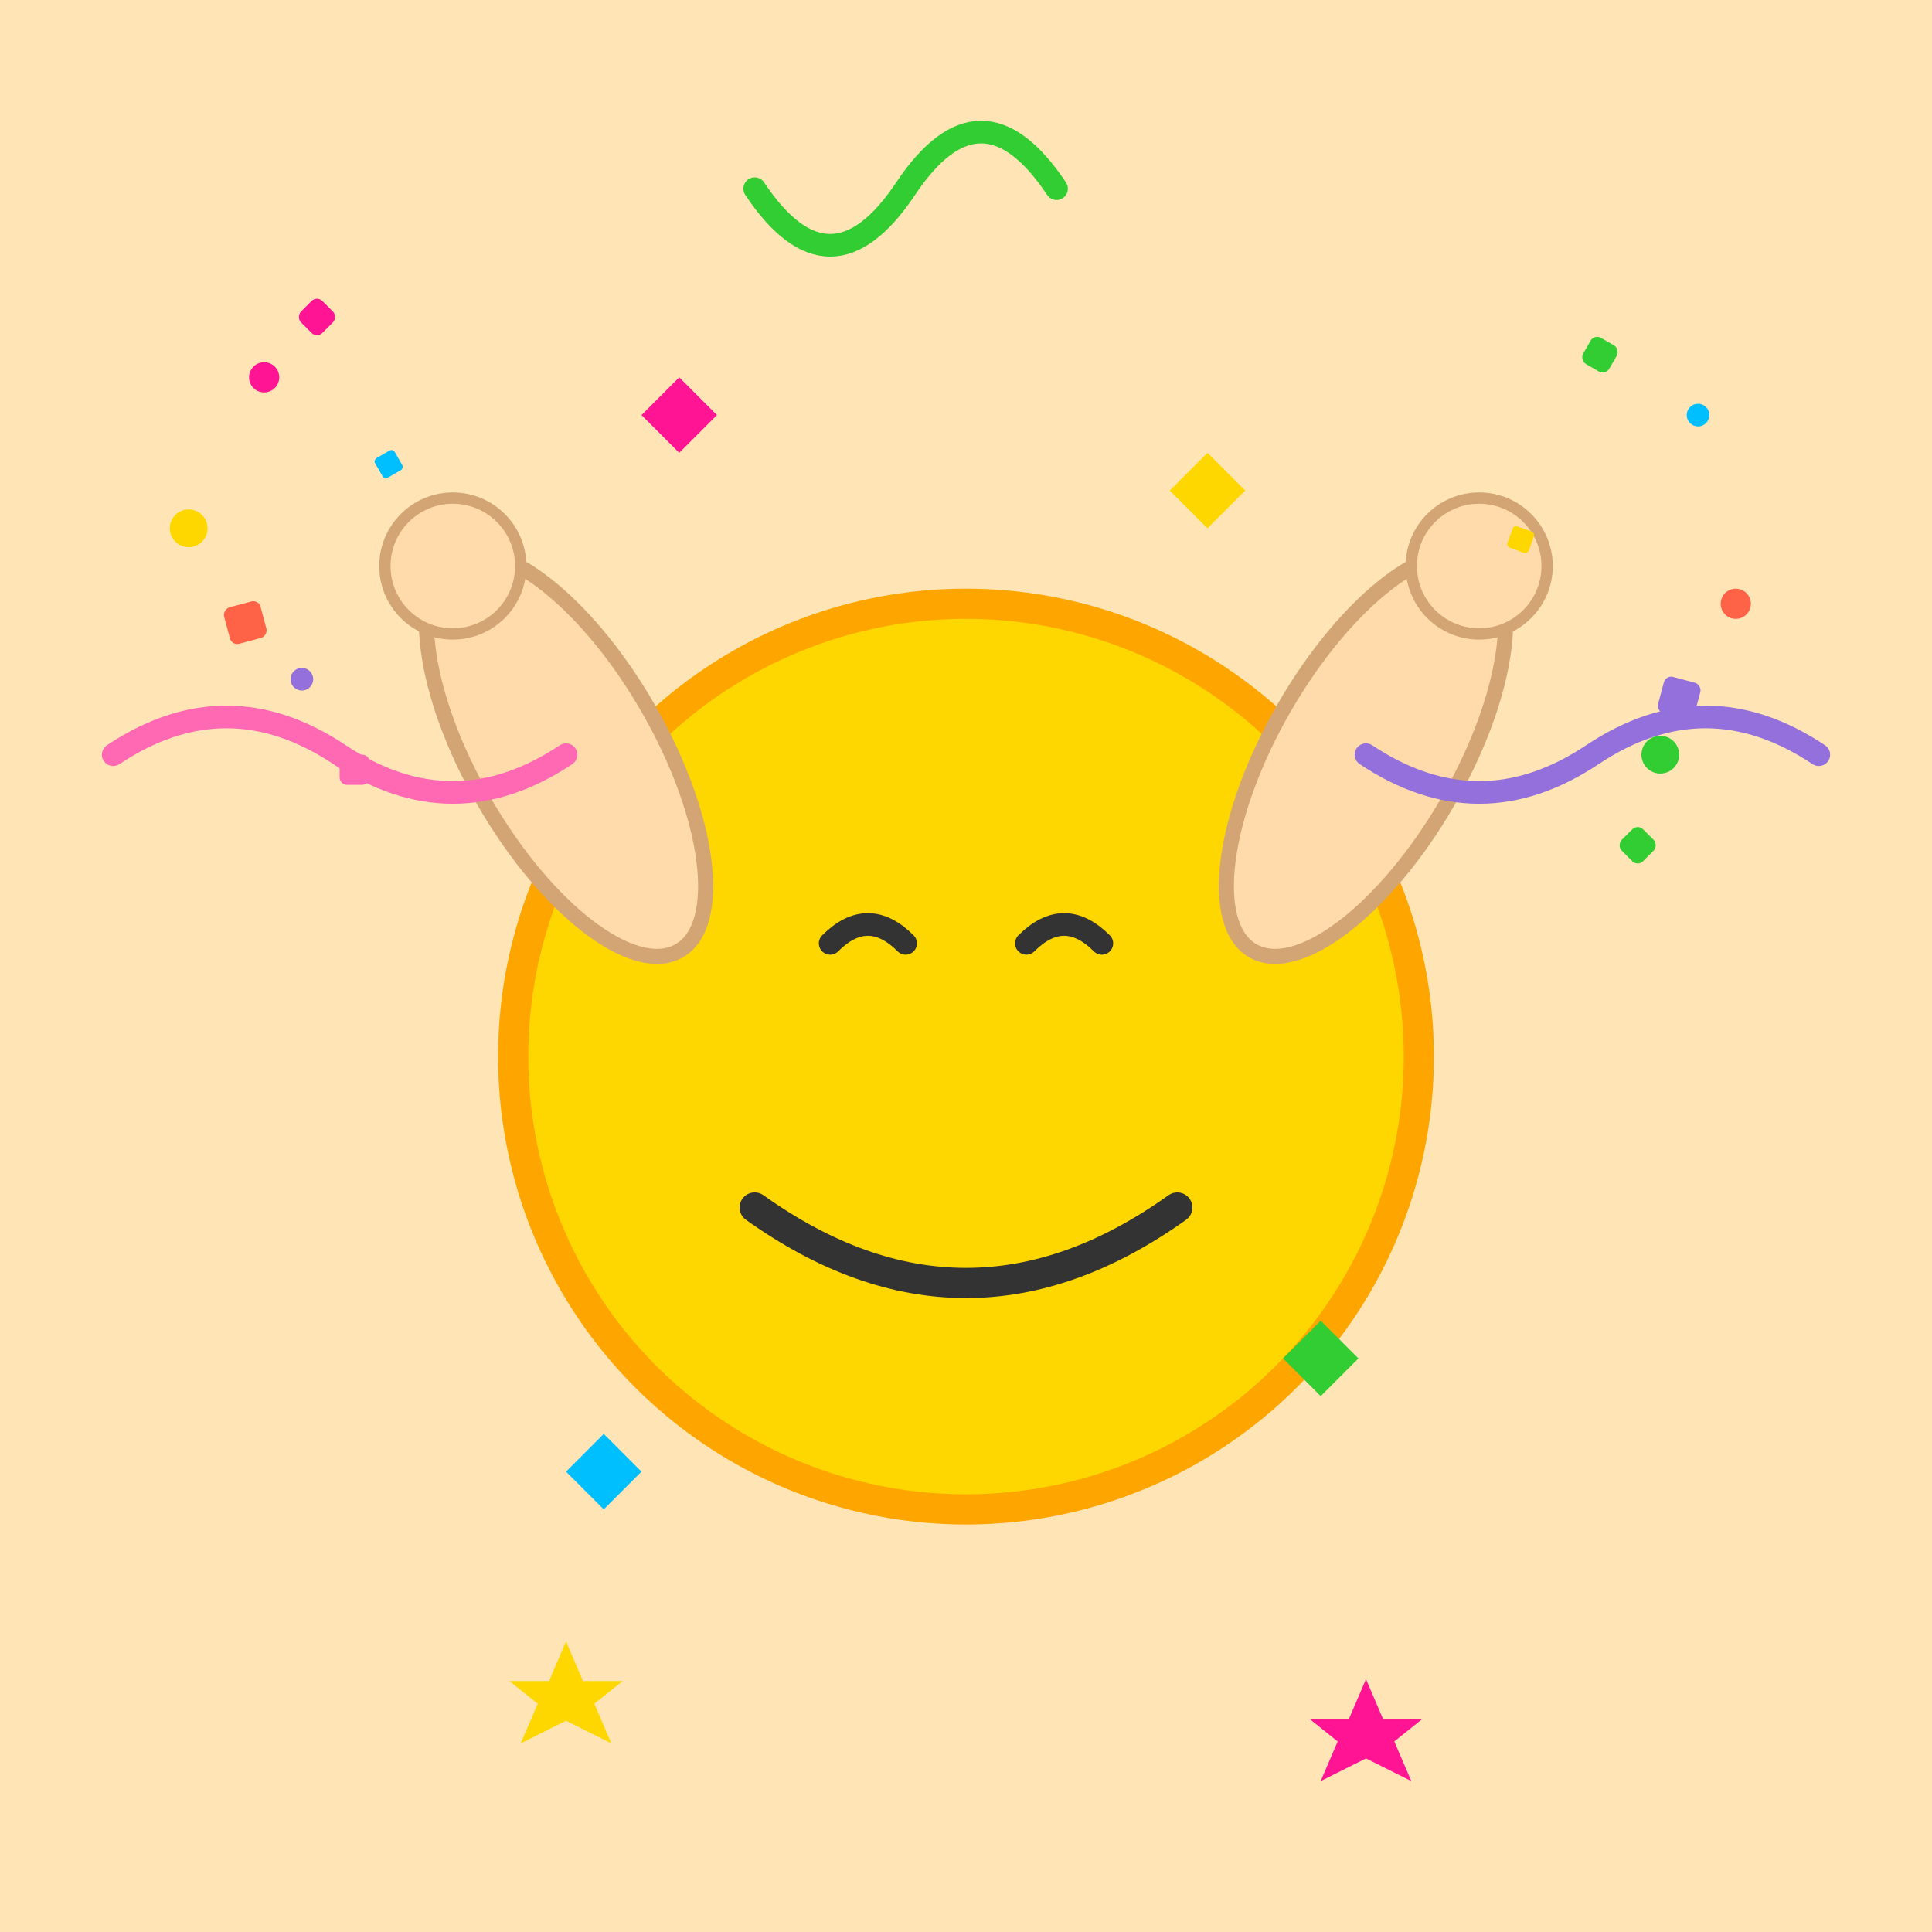 <svg width="512" height="512" viewBox="0 0 512 512" fill="none" xmlns="http://www.w3.org/2000/svg">
  <!-- Background -->
  <rect width="512" height="512" fill="#FFE4B5"/>
  
  <!-- Main celebration character -->
  <circle cx="256" cy="280" r="120" fill="#FFD700" stroke="#FFA500" stroke-width="8"/>
  
  <!-- Raised arms -->
  <ellipse cx="150" cy="200" rx="25" ry="60" fill="#FFDBAC" stroke="#D4A574" stroke-width="4" transform="rotate(-30 150 200)"/>
  <ellipse cx="362" cy="200" rx="25" ry="60" fill="#FFDBAC" stroke="#D4A574" stroke-width="4" transform="rotate(30 362 200)"/>
  
  <!-- Hands -->
  <circle cx="120" cy="150" r="18" fill="#FFDBAC" stroke="#D4A574" stroke-width="3"/>
  <circle cx="392" cy="150" r="18" fill="#FFDBAC" stroke="#D4A574" stroke-width="3"/>
  
  <!-- Happy eyes -->
  <path d="M 220 250 Q 230 240 240 250" stroke="#333" stroke-width="6" fill="none" stroke-linecap="round"/>
  <path d="M 272 250 Q 282 240 292 250" stroke="#333" stroke-width="6" fill="none" stroke-linecap="round"/>
  
  <!-- Big smile -->
  <path d="M 200 320 Q 256 360 312 320" stroke="#333" stroke-width="8" fill="none" stroke-linecap="round"/>
  
  <!-- Confetti explosion -->
  <rect x="80" y="80" width="8" height="8" rx="2" fill="#FF1493" transform="rotate(45 84 84)"/>
  <rect x="420" y="90" width="8" height="8" rx="2" fill="#32CD32" transform="rotate(30 424 94)"/>
  <rect x="100" y="120" width="6" height="6" rx="1" fill="#00BFFF" transform="rotate(60 103 123)"/>
  <rect x="400" y="140" width="6" height="6" rx="1" fill="#FFD700" transform="rotate(20 403 143)"/>
  <rect x="60" y="160" width="10" height="10" rx="2" fill="#FF6347" transform="rotate(75 65 165)"/>
  <rect x="440" y="180" width="10" height="10" rx="2" fill="#9370DB" transform="rotate(15 445 185)"/>
  <rect x="90" y="200" width="8" height="8" rx="2" fill="#FF69B4" transform="rotate(90 94 204)"/>
  <rect x="430" y="220" width="8" height="8" rx="2" fill="#32CD32" transform="rotate(45 434 224)"/>
  
  <!-- More confetti -->
  <circle cx="70" cy="100" r="4" fill="#FF1493"/>
  <circle cx="450" cy="110" r="3" fill="#00BFFF"/>
  <circle cx="50" cy="140" r="5" fill="#FFD700"/>
  <circle cx="460" cy="160" r="4" fill="#FF6347"/>
  <circle cx="80" cy="180" r="3" fill="#9370DB"/>
  <circle cx="440" cy="200" r="5" fill="#32CD32"/>
  
  <!-- Party streamers -->
  <path d="M 30 200 Q 60 180 90 200 Q 120 220 150 200" stroke="#FF69B4" stroke-width="6" fill="none" stroke-linecap="round"/>
  <path d="M 362 200 Q 392 220 422 200 Q 452 180 482 200" stroke="#9370DB" stroke-width="6" fill="none" stroke-linecap="round"/>
  <path d="M 200 50 Q 220 80 240 50 Q 260 20 280 50" stroke="#32CD32" stroke-width="6" fill="none" stroke-linecap="round"/>
  
  <!-- Celebration text effects -->
  <g transform="translate(150, 450)">
    <path d="M 0 -15 L 4.5 -4.5 L 15 -4.5 L 7.5 1.5 L 12 12 L 0 6 L -12 12 L -7.5 1.5 L -15 -4.5 L -4.5 -4.5 Z" fill="#FFD700"/>
  </g>
  
  <g transform="translate(362, 460)">
    <path d="M 0 -15 L 4.5 -4.5 L 15 -4.5 L 7.5 1.5 L 12 12 L 0 6 L -12 12 L -7.5 1.5 L -15 -4.5 L -4.5 -4.5 Z" fill="#FF1493"/>
  </g>
  
  <!-- Sparkle effects -->
  <path d="M 320 120 L 330 130 L 320 140 L 310 130 Z" fill="#FFD700"/>
  <path d="M 180 100 L 190 110 L 180 120 L 170 110 Z" fill="#FF1493"/>
  <path d="M 350 350 L 360 360 L 350 370 L 340 360 Z" fill="#32CD32"/>
  <path d="M 160 380 L 170 390 L 160 400 L 150 390 Z" fill="#00BFFF"/>
</svg>